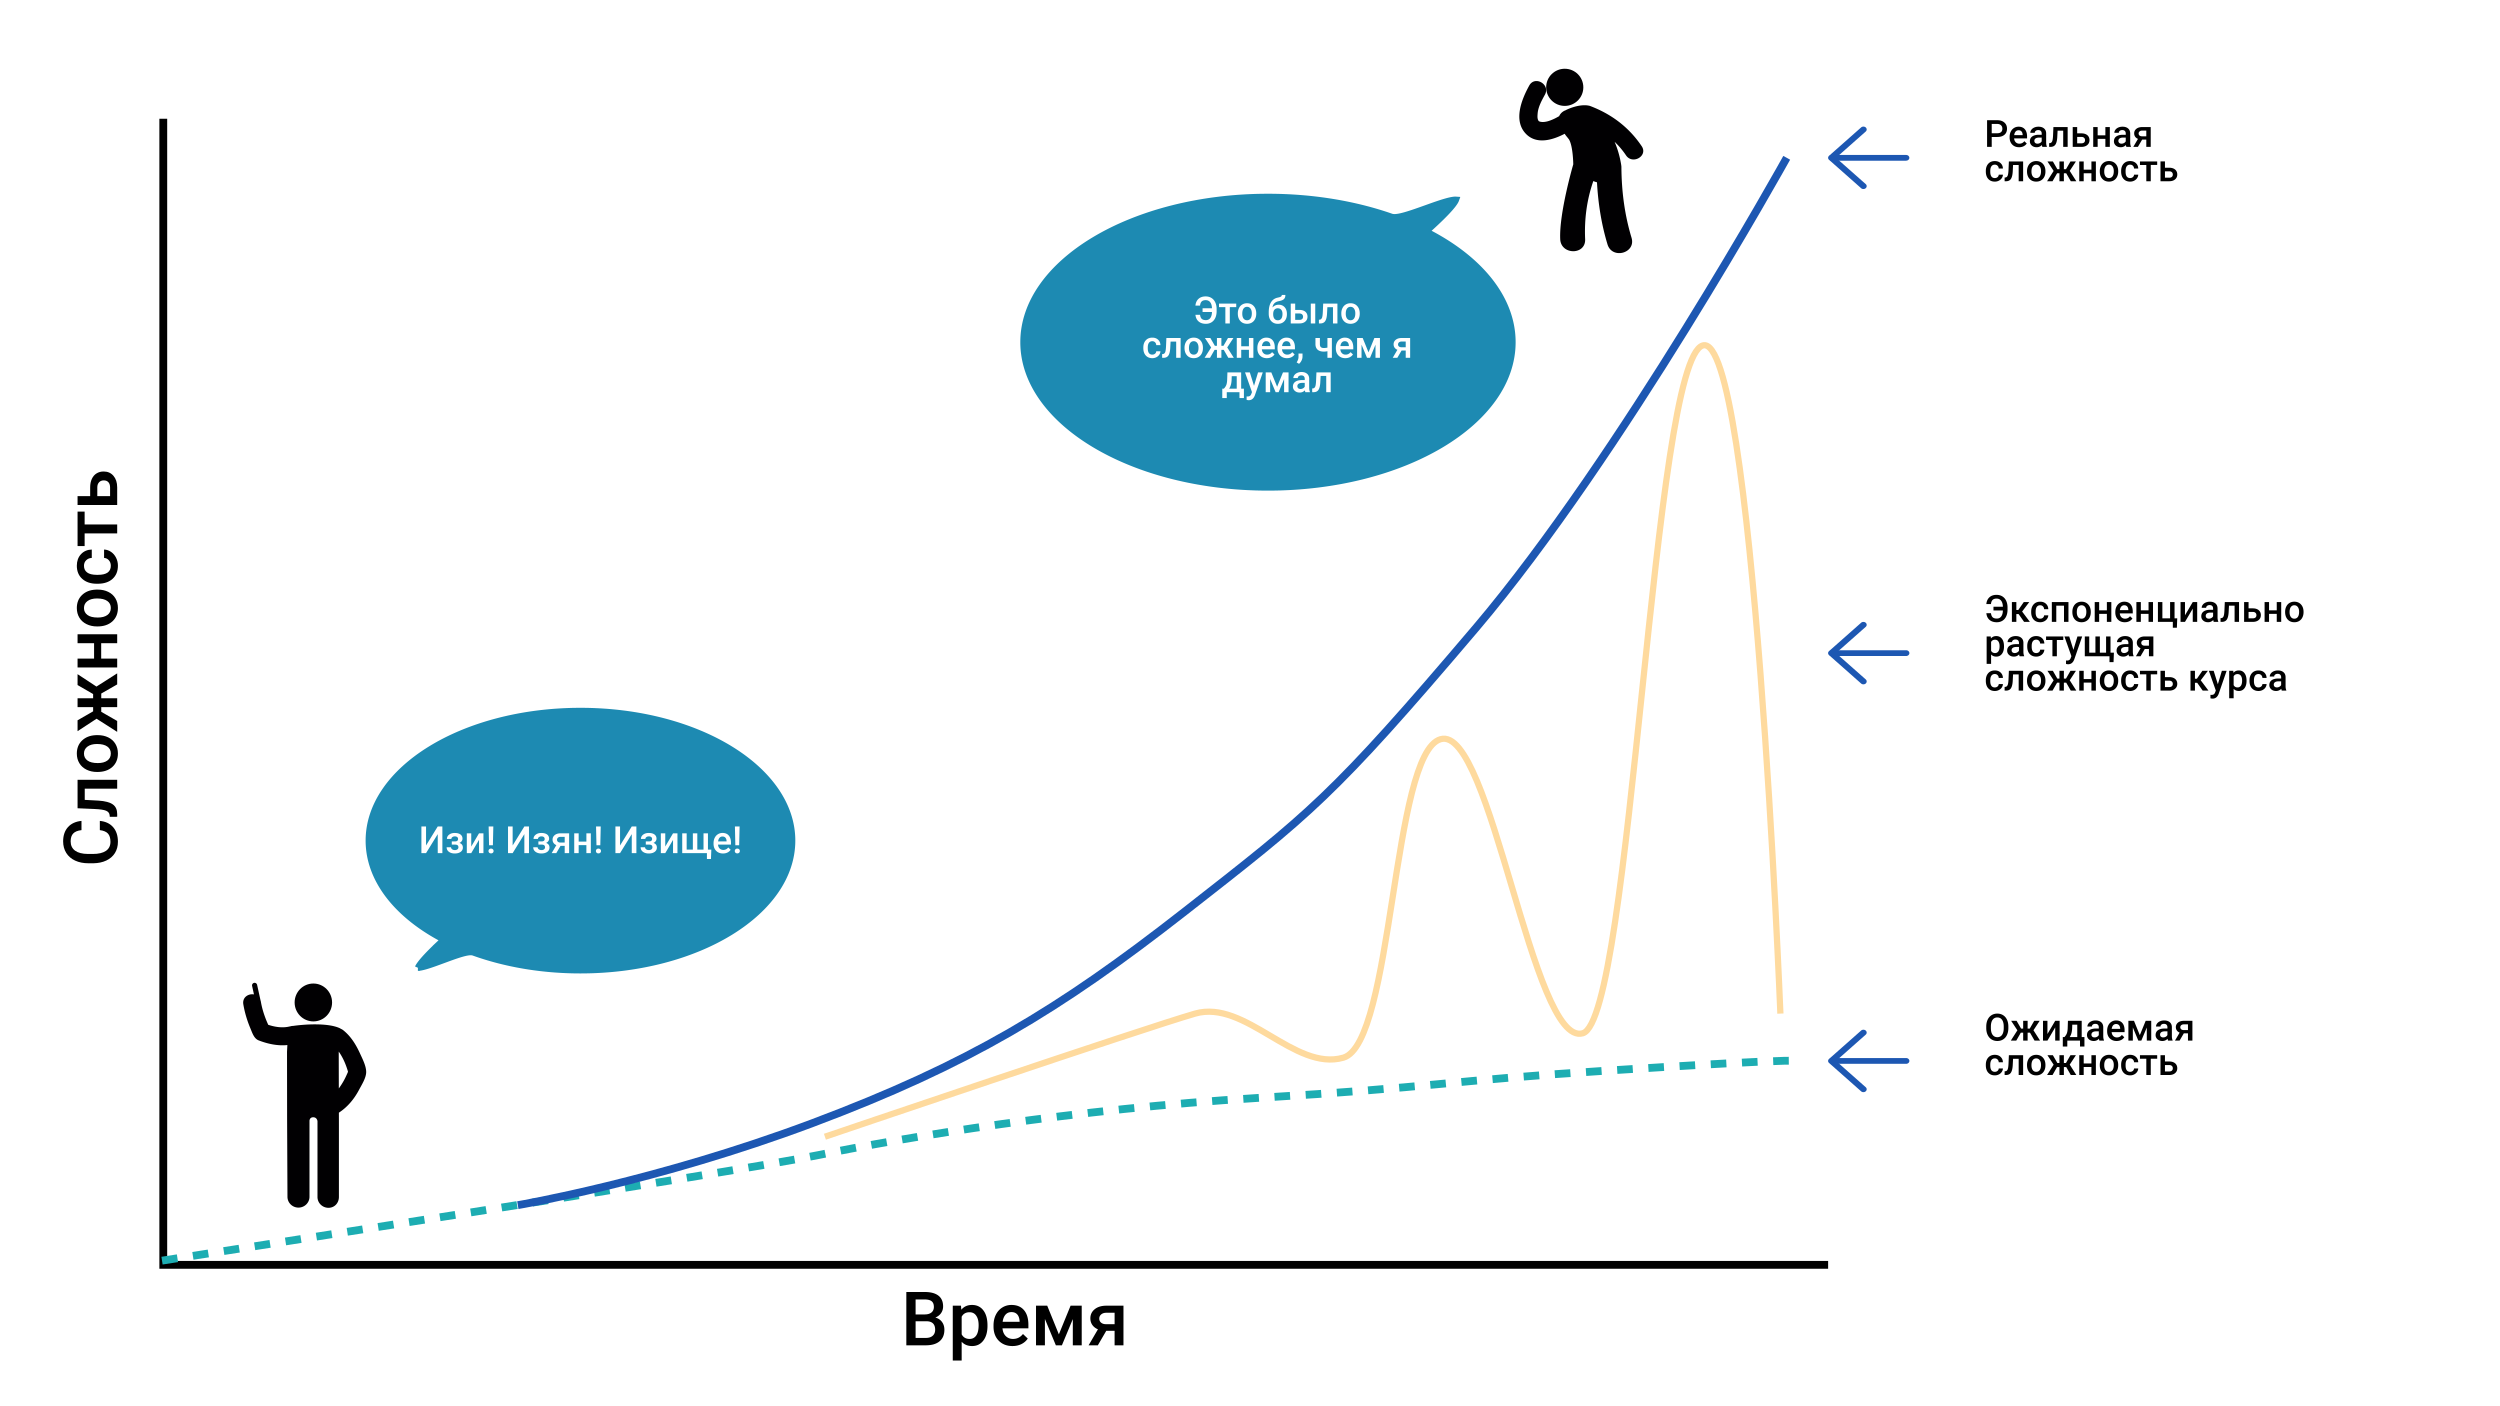 
<svg width="1600" height="900" fill="none" xmlns="http://www.w3.org/2000/svg">
  <path fill="#fff" d="M0 0h1600v900H0z"/>
  <path stroke="#000" stroke-width="5" d="M104.5 76v731M1170 809.5H102"/>
  <path d="M103.688 806.81s365.939-56.432 420.4-67.621c54.461-11.189 163.86-29.445 280.425-36.486 116.566-7.042 117.999-10.703 224.057-17.514 106.05-6.811 116.72-6.324 116.72-6.324" stroke="#1DADB2" stroke-width="5" stroke-miterlimit="1.024" stroke-dasharray="10 10"/>
  <path d="M331.399 771.297s88.918-15.081 188.702-52.54c99.785-37.46 157.677-72.487 237.947-135.244 80.27-62.756 94.378-72.972 186.811-181.945C1037.29 292.595 1143.5 101 1143.5 101" stroke="#1D57B2" stroke-width="5" stroke-miterlimit="1.024"/>
  <path d="M527.939 727.513s204.733-69.57 236.919-78.81c32.187-9.241 63.598 37.192 94.865 28.216 32.186-9.24 31.004-194.862 62.27-203.838 32.187-9.24 58.787 197.459 90.977 188.219 31.26-8.977 44.68-430.979 76.86-440.219 32.19-9.24 49.62 427.622 49.62 427.622" stroke="#FEDA9E" stroke-width="4" stroke-linejoin="round"/>
  <path d="M282.011 603.26l2.018-1.892-2.429-1.324C253.331 584.648 236 562.385 236 538c0-22.523 14.775-43.227 39.324-58.403C299.843 464.44 333.841 455 371.5 455s71.657 9.44 96.176 24.597C492.225 494.773 507 515.477 507 538c0 22.523-14.775 43.227-39.324 58.403C443.157 611.56 409.159 621 371.5 621c-24.929 0-48.267-4.137-68.317-11.341-.896-.322-1.916-.332-2.842-.251-.968.084-2.057.293-3.204.573-2.296.562-5.034 1.467-7.885 2.478-1.848.656-3.741 1.355-5.618 2.048-4.014 1.482-7.953 2.936-11.212 3.88-2.269.657-3.942.981-4.964.978a8.94 8.94 0 01.704-1.284c.575-.903 1.43-2.034 2.624-3.431 2.387-2.791 6.024-6.514 11.225-11.39zM914.888 146.213l-2.11 1.918 2.521 1.331C947.954 166.705 968 191.657 968 219c0 25.254-17.089 48.46-45.452 65.46C894.225 301.435 854.969 312 811.5 312c-43.469 0-82.725-10.565-111.048-27.54C672.089 267.46 655 244.254 655 219c0-25.254 17.089-48.46 45.452-65.46C728.775 136.565 768.031 126 811.5 126c28.776 0 55.721 4.63 78.872 12.695.961.335 2.074.351 3.123.262 1.09-.092 2.326-.32 3.639-.632 2.629-.624 5.771-1.63 9.055-2.76a561.56 561.56 0 006.456-2.281c4.634-1.659 9.195-3.292 12.965-4.35 2.802-.786 4.869-1.163 6.085-1.1l.144.01c-.135.379-.416.952-.945 1.757-.672 1.021-1.665 2.295-3.046 3.861-2.761 3.13-6.961 7.299-12.96 12.751z" fill="#1D8AB2" stroke="#1D8AB2" stroke-width="4"/>
  <path d="M63.89 525.375c3.641.344 6.485 1.687 8.532 4.031 2.031 2.344 3.047 5.461 3.047 9.352 0 2.719-.64 5.117-1.922 7.195-1.297 2.063-3.133 3.656-5.508 4.781-2.375 1.125-5.133 1.711-8.273 1.758h-3.188c-3.219 0-6.055-.57-8.508-1.711-2.453-1.14-4.343-2.773-5.672-4.898-1.328-2.141-1.992-4.61-1.992-7.406 0-3.766 1.024-6.797 3.07-9.094 2.047-2.297 4.938-3.633 8.672-4.008v5.906c-2.453.281-4.218 1-5.296 2.156-1.094 1.141-1.641 2.821-1.641 5.04 0 2.578.945 4.562 2.836 5.953 1.875 1.375 4.633 2.078 8.273 2.109h3.024c3.687 0 6.5-.656 8.437-1.969 1.938-1.328 2.906-3.265 2.906-5.812 0-2.328-.523-4.078-1.57-5.25-1.047-1.172-2.789-1.914-5.226-2.227v-5.906zm-14.25-26.32H75v5.695H54.234v7.172l8.836.469c4.25.296 7.305 1.117 9.164 2.461 1.844 1.328 2.766 3.367 2.766 6.117v1.758l-4.734.023-.118-1.172c-.171-1.25-.93-2.156-2.273-2.719-1.36-.578-3.828-.945-7.406-1.101l-10.828-.469v-18.234zm12.446-4.993c-2.484 0-4.719-.492-6.703-1.476-2-.984-3.531-2.367-4.594-4.149-1.078-1.781-1.617-3.828-1.617-6.14 0-3.422 1.101-6.195 3.305-8.32 2.203-2.141 5.125-3.297 8.765-3.469l1.336-.024c2.5 0 4.734.485 6.703 1.453 1.969.954 3.492 2.329 4.57 4.125 1.079 1.782 1.618 3.844 1.618 6.188 0 3.578-1.188 6.445-3.563 8.602-2.39 2.14-5.57 3.21-9.539 3.21h-.281zm.492-5.695c2.61 0 4.656-.539 6.14-1.617 1.47-1.078 2.204-2.578 2.204-4.5 0-1.922-.75-3.414-2.25-4.477-1.5-1.078-3.695-1.617-6.586-1.617-2.563 0-4.594.555-6.094 1.664-1.5 1.094-2.25 2.586-2.25 4.477 0 1.859.742 3.336 2.227 4.43 1.468 1.093 3.672 1.64 6.61 1.64zm2.227-44.508v3.024H75v5.695H64.805v3L75 461.414v6.984l-13.195-8.414-12.164 7.969v-6.961l9.96-5.742v-2.672h-9.96v-5.695h9.96v-2.696l-9.96-5.765v-6.961l12.093 7.945L75 430.945v7.078l-10.195 5.836zM75 405.937v5.696H64.758v9.867H75v5.695H49.64V421.5h10.57v-9.867H49.64v-5.696H75zm-12.914-5.015c-2.484 0-4.719-.492-6.703-1.477-2-.984-3.531-2.367-4.594-4.148-1.078-1.781-1.617-3.828-1.617-6.141 0-3.422 1.101-6.195 3.305-8.32 2.203-2.141 5.125-3.297 8.765-3.469l1.336-.023c2.5 0 4.734.484 6.703 1.453 1.969.953 3.492 2.328 4.57 4.125 1.079 1.781 1.618 3.844 1.618 6.187 0 3.578-1.188 6.446-3.563 8.602-2.39 2.141-5.57 3.211-9.539 3.211h-.281zm.492-5.695c2.61 0 4.656-.54 6.14-1.618 1.47-1.078 2.204-2.578 2.204-4.5 0-1.922-.75-3.414-2.25-4.476-1.5-1.078-3.695-1.617-6.586-1.617-2.563 0-4.594.554-6.094 1.664-1.5 1.093-2.25 2.586-2.25 4.476 0 1.86.742 3.336 2.227 4.43 1.468 1.094 3.672 1.641 6.61 1.641zm8.344-33.118c0-1.422-.414-2.601-1.242-3.539-.828-.937-1.852-1.437-3.07-1.5v-5.367c1.578.063 3.054.555 4.43 1.477 1.358.922 2.437 2.172 3.233 3.75.797 1.578 1.196 3.281 1.196 5.109 0 3.547-1.149 6.359-3.446 8.438-2.296 2.078-5.468 3.117-9.515 3.117h-.586c-3.86 0-6.945-1.032-9.258-3.094-2.328-2.063-3.492-4.875-3.492-8.438 0-3.015.883-5.468 2.648-7.359 1.75-1.906 4.055-2.906 6.914-3v5.367c-1.453.063-2.648.563-3.586 1.5-.937.922-1.406 2.102-1.406 3.539 0 1.844.672 3.266 2.016 4.266 1.328 1 3.351 1.508 6.07 1.523h.914c2.75 0 4.805-.492 6.164-1.476 1.344-1 2.016-2.438 2.016-4.313zm-16.758-34.664v8.227H75v5.695H54.164v8.133h-4.523v-22.055h4.523zm3.54-9.937v-5.578c0-2.078.358-3.891 1.077-5.438.719-1.547 1.727-2.719 3.024-3.515 1.297-.813 2.804-1.219 4.523-1.219 2.61 0 4.703.922 6.281 2.765 1.579 1.844 2.375 4.297 2.391 7.36v11.32H49.64v-5.695h8.063zm4.57 0h8.18v-5.555c0-1.391-.345-2.484-1.032-3.281-.703-.813-1.695-1.219-2.977-1.219-1.28 0-2.289.399-3.023 1.195-.75.782-1.133 1.844-1.149 3.188v5.672z" fill="#000"/>
  <path d="M768.035 201.457c.156 1.234.527 2.113 1.113 2.637.594.523 1.465.785 2.614.785 1.218 0 2.16-.445 2.824-1.336.672-.891 1.031-2.176 1.078-3.855h-6.023v-2.391h6.023c-.062-1.688-.441-2.977-1.137-3.867-.687-.891-1.656-1.336-2.906-1.336-1.094 0-1.933.273-2.519.82-.579.547-.938 1.438-1.079 2.672h-2.953c.188-1.859.852-3.305 1.992-4.336 1.149-1.031 2.668-1.547 4.559-1.547 1.399 0 2.629.328 3.691.985 1.063.656 1.879 1.593 2.45 2.812.578 1.219.871 2.629.879 4.23v1.442c0 1.617-.282 3.039-.844 4.266-.555 1.218-1.356 2.156-2.402 2.812-1.047.656-2.258.984-3.633.984-1.938 0-3.492-.507-4.664-1.523-1.172-1.023-1.844-2.441-2.016-4.254h2.953zm23.156-4.875h-4.113V207h-2.848v-10.418h-4.066v-2.262h11.027v2.262zm1.02 3.961c0-1.242.246-2.359.738-3.352.492-1 1.184-1.765 2.074-2.296.891-.54 1.915-.809 3.071-.809 1.711 0 3.097.551 4.16 1.652 1.07 1.102 1.648 2.563 1.734 4.383l.012.668c0 1.25-.242 2.367-.727 3.352-.476.984-1.164 1.746-2.062 2.285-.891.539-1.922.808-3.094.808-1.789 0-3.222-.593-4.301-1.781-1.07-1.195-1.605-2.785-1.605-4.769v-.141zm2.848.246c0 1.305.269 2.328.808 3.07.539.735 1.289 1.102 2.25 1.102.961 0 1.707-.375 2.238-1.125.54-.75.809-1.848.809-3.293 0-1.281-.277-2.297-.832-3.047-.547-.75-1.293-1.125-2.238-1.125-.93 0-1.668.371-2.215 1.113-.547.735-.82 1.836-.82 3.305zm23.296-5.766c1.594 0 2.872.536 3.833 1.606.96 1.062 1.441 2.508 1.441 4.336v.14c0 1.829-.524 3.309-1.57 4.442-1.039 1.133-2.454 1.699-4.243 1.699-1.742 0-3.148-.578-4.218-1.734-1.071-1.157-1.606-2.735-1.606-4.735v-.82c0-2.734.485-4.898 1.453-6.492.969-1.594 2.414-2.59 4.336-2.988 1.078-.219 1.774-.45 2.086-.692.321-.25.481-.586.481-1.008h2.297c0 .789-.129 1.43-.387 1.922s-.653.895-1.184 1.207c-.531.305-1.445.594-2.742.867-1.187.25-2.094.696-2.719 1.336-.617.641-1.031 1.528-1.242 2.661 1.133-1.165 2.461-1.747 3.984-1.747zm-.562 2.286c-.922 0-1.645.312-2.168.937-.523.617-.785 1.57-.785 2.859 0 1.219.258 2.168.773 2.848.516.68 1.25 1.02 2.203 1.02.946 0 1.676-.34 2.192-1.02.523-.687.785-1.719.785-3.094 0-1.093-.262-1.957-.785-2.589-.516-.641-1.254-.961-2.215-.961zm11.133 1.043h2.789c1.039 0 1.945.179 2.719.539.773.359 1.359.863 1.757 1.511.407.649.61 1.403.61 2.262 0 1.305-.461 2.352-1.383 3.141-.922.789-2.148 1.187-3.68 1.195h-5.66v-12.68h2.848v4.032zM841.758 207h-2.848v-12.68h2.848V207zm-12.832-6.363v4.09h2.777c.695 0 1.242-.172 1.641-.516.406-.352.609-.848.609-1.488 0-.641-.199-1.145-.598-1.512-.39-.375-.921-.566-1.593-.574h-2.836zm27.023-6.317V207h-2.847v-10.383h-3.586l-.235 4.418c-.148 2.125-.558 3.653-1.23 4.582-.664.922-1.684 1.383-3.059 1.383h-.879l-.011-2.367.586-.059c.624-.086 1.078-.465 1.359-1.136.289-.68.473-1.915.551-3.704l.234-5.414h9.117zm2.496 6.223c0-1.242.246-2.359.739-3.352.492-1 1.183-1.765 2.074-2.296.89-.54 1.914-.809 3.07-.809 1.711 0 3.098.551 4.16 1.652 1.071 1.102 1.649 2.563 1.735 4.383l.011.668c0 1.25-.242 2.367-.726 3.352-.477.984-1.164 1.746-2.063 2.285-.89.539-1.922.808-3.093.808-1.79 0-3.223-.593-4.301-1.781-1.071-1.195-1.606-2.785-1.606-4.769v-.141zm2.848.246c0 1.305.269 2.328.809 3.07.539.735 1.289 1.102 2.25 1.102.96 0 1.707-.375 2.238-1.125.539-.75.808-1.848.808-3.293 0-1.281-.277-2.297-.832-3.047-.546-.75-1.293-1.125-2.238-1.125-.93 0-1.668.371-2.215 1.113-.547.735-.82 1.836-.82 3.305zm-123.82 26.172c.711 0 1.3-.207 1.769-.621a2.12 2.12 0 00.75-1.535h2.684a4.221 4.221 0 01-.738 2.215c-.461.679-1.086 1.218-1.876 1.617a5.59 5.59 0 01-2.554.597c-1.774 0-3.18-.574-4.219-1.722-1.039-1.149-1.559-2.735-1.559-4.758v-.293c0-1.93.516-3.473 1.547-4.629 1.032-1.164 2.438-1.746 4.219-1.746 1.508 0 2.734.441 3.68 1.324.953.875 1.453 2.028 1.5 3.457h-2.684c-.031-.726-.281-1.324-.75-1.793-.461-.469-1.051-.703-1.769-.703-.922 0-1.633.336-2.133 1.008-.5.664-.754 1.676-.762 3.035v.457c0 1.375.246 2.402.738 3.082.5.672 1.219 1.008 2.157 1.008zm18.129-10.641V229h-2.848v-10.383h-3.586l-.234 4.418c-.149 2.125-.559 3.653-1.231 4.582-.664.922-1.683 1.383-3.058 1.383h-.879l-.012-2.367.586-.059c.625-.086 1.078-.465 1.359-1.136.289-.68.473-1.915.551-3.704l.234-5.414h9.118zm2.496 6.223c0-1.242.246-2.359.738-3.352.492-1 1.184-1.765 2.074-2.296.891-.54 1.914-.809 3.07-.809 1.711 0 3.098.551 4.161 1.652 1.07 1.102 1.648 2.563 1.734 4.383l.012.668c0 1.25-.242 2.367-.727 3.352-.476.984-1.164 1.746-2.062 2.285-.891.539-1.922.808-3.094.808-1.789 0-3.223-.593-4.301-1.781-1.07-1.195-1.605-2.785-1.605-4.769v-.141zm2.847.246c0 1.305.27 2.328.809 3.07.539.735 1.289 1.102 2.25 1.102.961 0 1.707-.375 2.238-1.125.539-.75.809-1.848.809-3.293 0-1.281-.278-2.297-.832-3.047-.547-.75-1.293-1.125-2.239-1.125-.929 0-1.668.371-2.214 1.113-.547.735-.821 1.836-.821 3.305zm22.254 1.113h-1.511V229h-2.848v-5.098h-1.5L774.422 229h-3.492l4.207-6.598-3.985-6.082h3.481l2.871 4.981h1.336v-4.981h2.848v4.981h1.347l2.883-4.981h3.48l-3.972 6.047 4.23 6.633h-3.539l-2.918-5.098zM802.16 229h-2.848v-5.121h-4.933V229h-2.848v-12.68h2.848v5.285h4.933v-5.285h2.848V229zm8.625.234c-1.805 0-3.269-.566-4.394-1.699-1.118-1.14-1.676-2.656-1.676-4.547v-.351c0-1.266.242-2.395.726-3.387.493-1 1.18-1.777 2.063-2.332.883-.555 1.867-.832 2.953-.832 1.727 0 3.059.551 3.996 1.652.945 1.102 1.418 2.66 1.418 4.676v1.148h-8.285c.086 1.047.434 1.876 1.043 2.485.617.609 1.391.914 2.32.914 1.305 0 2.367-.527 3.188-1.582l1.535 1.465a5.165 5.165 0 01-2.039 1.769c-.844.414-1.793.621-2.848.621zm-.34-10.863c-.781 0-1.414.274-1.898.82-.477.547-.781 1.309-.914 2.286h5.426v-.211c-.063-.954-.317-1.672-.762-2.157-.445-.492-1.063-.738-1.852-.738zm13.231 10.863c-1.805 0-3.27-.566-4.395-1.699-1.117-1.14-1.676-2.656-1.676-4.547v-.351c0-1.266.243-2.395.727-3.387.492-1 1.18-1.777 2.063-2.332.882-.555 1.867-.832 2.953-.832 1.726 0 3.058.551 3.996 1.652.945 1.102 1.418 2.66 1.418 4.676v1.149l-8.285-.001c.085 1.047.433 1.876 1.043 2.485.617.609 1.39.914 2.32.914 1.305 0 2.367-.527 3.187-1.582l1.535 1.465a5.15 5.15 0 01-2.039 1.769c-.843.414-1.793.621-2.847.621zm-.34-10.863c-.781 0-1.414.274-1.898.82-.477.547-.782 1.309-.915 2.286h5.426v-.211c-.062-.953-.316-1.672-.761-2.157-.446-.492-1.063-.738-1.852-.738zm8.051 14.473l-1.535-.914c.453-.711.761-1.332.925-1.864a5.36 5.36 0 00.27-1.605v-2.215h2.566l-.011 2.051c-.008.828-.219 1.656-.633 2.484-.407.836-.934 1.524-1.582 2.063zM852.398 229h-2.847v-4.23a10.21 10.21 0 01-2.321.257c-1.734 0-3.058-.414-3.972-1.242-.914-.836-1.371-2.031-1.371-3.586v-3.89h2.847v3.89c0 .922.204 1.574.61 1.957.414.383 1.043.574 1.886.574.766 0 1.54-.089 2.321-.269v-6.141h2.847V229zm8.614.234c-1.805 0-3.27-.566-4.395-1.699-1.117-1.14-1.676-2.656-1.676-4.547v-.351c0-1.266.243-2.395.727-3.387.492-1 1.18-1.777 2.062-2.332.883-.555 1.868-.832 2.954-.832 1.726 0 3.058.551 3.996 1.652.945 1.102 1.418 2.66 1.418 4.676v1.149h-8.286c.086 1.046.434 1.875 1.043 2.484.618.609 1.391.914 2.321.914 1.304 0 2.367-.527 3.187-1.582l1.535 1.465a5.15 5.15 0 01-2.039 1.769c-.843.414-1.793.621-2.847.621zm-.34-10.863c-.781 0-1.414.274-1.899.82-.476.547-.781 1.309-.914 2.286h5.426v-.211c-.062-.953-.316-1.672-.762-2.157-.445-.492-1.062-.738-1.851-.738zm15.176 7.125l3.75-9.176h3.562V229h-2.848v-8.391L876.82 229h-1.933l-3.504-8.437V229h-2.848v-12.68h3.586l3.727 9.176zm26.648-9.176V229h-2.836v-4.652H897L894.293 229h-2.953l2.988-5.121c-.781-.328-1.383-.797-1.805-1.406-.414-.61-.621-1.309-.621-2.098 0-1.18.453-2.145 1.36-2.895.914-.757 2.144-1.144 3.691-1.16h5.543zm-7.746 4.125c0 .532.195.965.586 1.301.398.328.906.492 1.523.492h2.801v-3.656h-2.625c-.695 0-1.25.176-1.664.527a1.678 1.678 0 00-.621 1.336zm-111.445 28.282c.789-.883 1.316-1.719 1.582-2.508.273-.797.437-1.813.492-3.047l.164-4.852h8.801v10.407h1.758v6.046h-2.836V251h-8.133v3.773h-2.883l.012-6.046h1.043zm3.34 0h4.863v-7.957h-3.199l-.082 2.425c-.11 2.328-.637 4.172-1.582 5.532zm15.925-1.805l2.578-8.602h3.036l-5.039 14.602c-.774 2.133-2.086 3.199-3.938 3.199-.414 0-.871-.07-1.371-.211v-2.203l.539.035c.719 0 1.258-.133 1.617-.398.367-.258.656-.696.867-1.313l.411-1.09-4.454-12.621h3.071l2.683 8.602zm14.789.574l3.75-9.176h3.563V251h-2.848v-8.391L818.332 251h-1.934l-3.503-8.438V251h-2.848v-12.68h3.586l3.726 9.176zM835.453 251c-.125-.242-.234-.637-.328-1.184-.906.946-2.016 1.418-3.328 1.418-1.274 0-2.313-.363-3.117-1.089-.805-.727-1.207-1.625-1.207-2.696 0-1.351.5-2.387 1.5-3.105 1.007-.727 2.445-1.09 4.312-1.09h1.746v-.832c0-.656-.183-1.18-.551-1.57-.367-.399-.925-.598-1.675-.598-.649 0-1.18.164-1.594.492-.414.32-.621.731-.621 1.231h-2.848c0-.696.231-1.344.692-1.946.461-.609 1.086-1.086 1.875-1.429.796-.344 1.683-.516 2.66-.516 1.484 0 2.668.375 3.551 1.125.882.742 1.335 1.789 1.359 3.141v5.718c0 1.141.16 2.051.48 2.731V251h-2.906zm-3.129-2.051c.563 0 1.09-.137 1.582-.41.5-.273.875-.641 1.125-1.101v-2.391h-1.535c-1.055 0-1.848.183-2.379.551-.531.367-.797.886-.797 1.558 0 .547.18.985.539 1.313.368.32.856.48 1.465.48zm19.313-10.629V251h-2.848v-10.383h-3.586l-.234 4.418c-.149 2.125-.559 3.653-1.231 4.582-.664.922-1.683 1.383-3.058 1.383h-.879l-.012-2.367.586-.059c.625-.086 1.078-.465 1.359-1.136.289-.68.473-1.915.551-3.704l.235-5.414h9.117zM280.152 528.938h2.965V546h-2.965v-12.152L272.664 546h-2.965v-17.062h2.965v12.164l7.488-12.164zm15.844 7.851c0 .563-.172 1.082-.516 1.559-.335.468-.812.843-1.429 1.125 1.453.507 2.179 1.488 2.179 2.941 0 1.164-.472 2.094-1.418 2.789-.945.688-2.21 1.031-3.796 1.031-.969 0-1.852-.16-2.649-.48-.797-.328-1.418-.789-1.863-1.383-.445-.601-.668-1.312-.668-2.133h2.836c0 .516.23.95.691 1.301.461.344 1.043.516 1.746.516.696 0 1.246-.16 1.653-.481.414-.328.621-.754.621-1.277 0-.617-.18-1.063-.539-1.336-.36-.273-.914-.41-1.664-.41h-2.039V538.5h2.109c1.273-.016 1.91-.539 1.91-1.57 0-.516-.183-.918-.551-1.207-.367-.289-.871-.434-1.511-.434-.625 0-1.153.156-1.582.469-.43.304-.645.691-.645 1.16h-2.836c0-1.117.469-2.031 1.406-2.742.938-.719 2.129-1.078 3.575-1.078 1.57 0 2.793.32 3.668.961.875.64 1.312 1.55 1.312 2.73zm10.57-3.469h2.836V546h-2.836v-8.461L301.598 546h-2.836v-12.68h2.836v8.461l4.968-8.461zm8.883 7.653H313l-.27-12.035h3l-.281 12.035zm-2.801 3.679c0-.445.145-.812.434-1.101.289-.297.684-.446 1.184-.446.5 0 .894.149 1.183.446.289.289.434.656.434 1.101 0 .43-.141.789-.422 1.078-.281.29-.68.434-1.195.434-.516 0-.914-.144-1.196-.434a1.485 1.485 0 01-.422-1.078zm22.934-15.714h2.965V546h-2.965v-12.152L328.094 546h-2.965v-17.062h2.965v12.164l7.488-12.164zm15.844 7.851c0 .563-.172 1.082-.516 1.559-.336.468-.812.843-1.43 1.125 1.454.507 2.18 1.488 2.18 2.941 0 1.164-.472 2.094-1.418 2.789-.945.688-2.211 1.031-3.797 1.031-.968 0-1.851-.16-2.648-.48-.797-.328-1.418-.789-1.863-1.383-.446-.601-.668-1.312-.668-2.133h2.836c0 .516.23.95.691 1.301.461.344 1.043.516 1.746.516.695 0 1.246-.16 1.652-.481.414-.328.621-.754.621-1.277 0-.617-.179-1.063-.539-1.336-.359-.273-.914-.41-1.664-.41h-2.039V538.5h2.11c1.273-.016 1.91-.539 1.91-1.57 0-.516-.184-.918-.551-1.207-.367-.289-.871-.434-1.512-.434-.625 0-1.152.156-1.582.469-.429.304-.644.691-.644 1.16h-2.836c0-1.117.469-2.031 1.406-2.742.938-.719 2.129-1.078 3.574-1.078 1.571 0 2.793.32 3.668.961.875.64 1.313 1.55 1.313 2.73zm12.808-3.469V546h-2.836v-4.652h-2.66L356.031 546h-2.953l2.988-5.121c-.781-.328-1.382-.797-1.804-1.406-.414-.61-.621-1.309-.621-2.098 0-1.18.453-2.145 1.359-2.895.914-.757 2.145-1.144 3.691-1.16h5.543zm-7.746 4.125c0 .532.196.965.586 1.301.399.328.906.492 1.524.492h2.8v-3.656h-2.625c-.695 0-1.25.176-1.664.527a1.678 1.678 0 00-.621 1.336zM378.133 546h-2.848v-5.121h-4.933V546h-2.848v-12.68h2.848v5.285h4.933v-5.285h2.848V546zm6.058-5.027h-2.449l-.269-12.035h3l-.282 12.035zm-2.8 3.679c0-.445.144-.812.433-1.101.289-.297.684-.446 1.184-.446.5 0 .894.149 1.183.446.289.289.434.656.434 1.101 0 .43-.141.789-.422 1.078-.281.29-.68.434-1.195.434-.516 0-.914-.144-1.196-.434-.281-.289-.421-.648-.421-1.078zm22.933-15.714h2.965V546h-2.965v-12.152L396.836 546h-2.965v-17.062h2.965v12.164l7.488-12.164zm15.844 7.851c0 .563-.172 1.082-.516 1.559-.336.468-.812.843-1.429 1.125 1.453.507 2.179 1.488 2.179 2.941 0 1.164-.472 2.094-1.418 2.789-.945.688-2.211 1.031-3.796 1.031-.969 0-1.852-.16-2.649-.48-.797-.328-1.418-.789-1.863-1.383-.446-.601-.668-1.312-.668-2.133h2.836c0 .516.23.95.691 1.301.461.344 1.043.516 1.746.516.696 0 1.246-.16 1.653-.481.414-.328.621-.754.621-1.277 0-.617-.18-1.063-.539-1.336-.36-.273-.914-.41-1.664-.41h-2.04V538.5h2.11c1.273-.016 1.91-.539 1.91-1.57 0-.516-.184-.918-.551-1.207-.367-.289-.871-.434-1.511-.434-.625 0-1.153.156-1.582.469-.43.304-.645.691-.645 1.16h-2.836c0-1.117.469-2.031 1.406-2.742.938-.719 2.129-1.078 3.575-1.078 1.57 0 2.792.32 3.667.961.875.64 1.313 1.55 1.313 2.73zm10.57-3.469h2.836V546h-2.836v-8.461L425.77 546h-2.836v-12.68h2.836v8.461l4.968-8.461zm8.731 0v10.407h3.961V533.32h2.847v10.407h3.973V533.32h2.836v10.407h2.168l-.234 6.035h-2.59V546h-15.809v-12.68h2.848zm23.273 12.914c-1.804 0-3.269-.566-4.394-1.699-1.118-1.14-1.676-2.656-1.676-4.547v-.351c0-1.266.242-2.395.726-3.387.493-1 1.18-1.777 2.063-2.332.883-.555 1.867-.832 2.953-.832 1.727 0 3.059.551 3.996 1.652.945 1.102 1.418 2.66 1.418 4.676v1.148h-8.285c.086 1.047.434 1.876 1.043 2.485.617.609 1.391.914 2.32.914 1.305 0 2.367-.527 3.188-1.582l1.535 1.465a5.165 5.165 0 01-2.039 1.769c-.844.414-1.793.621-2.848.621zm-.34-10.863c-.781 0-1.414.274-1.898.82-.477.547-.781 1.309-.914 2.286h5.426v-.211c-.063-.954-.317-1.672-.762-2.157-.445-.492-1.063-.738-1.852-.738zm10.664 5.602h-2.449l-.269-12.035h3l-.282 12.035zm-2.8 3.679c0-.445.144-.812.433-1.101.289-.297.684-.446 1.184-.446.5 0 .894.149 1.183.446.289.289.434.656.434 1.101 0 .43-.141.789-.422 1.078-.281.29-.68.434-1.195.434-.516 0-.914-.144-1.195-.434-.282-.289-.422-.648-.422-1.078z" fill="#fff"/>
  <path d="M1274.7 87.66V94h-2.97V76.937h6.53c1.91 0 3.42.497 4.54 1.489 1.12.992 1.68 2.305 1.68 3.937 0 1.672-.55 2.973-1.65 3.903-1.09.93-2.63 1.394-4.6 1.394h-3.53zm0-2.379h3.56c1.06 0 1.86-.246 2.42-.738.55-.5.83-1.219.83-2.156 0-.922-.28-1.656-.85-2.203-.56-.555-1.33-.84-2.32-.856h-3.64v5.953zm17.53 8.953c-1.8 0-3.27-.566-4.39-1.699-1.12-1.14-1.68-2.656-1.68-4.547v-.351c0-1.266.24-2.395.73-3.387.49-1 1.18-1.777 2.06-2.332.88-.555 1.87-.832 2.95-.832 1.73 0 3.06.55 4 1.652.94 1.102 1.42 2.66 1.42 4.676v1.148h-8.29c.09 1.047.43 1.876 1.04 2.485.62.61 1.39.914 2.32.914 1.31 0 2.37-.527 3.19-1.582l1.54 1.465a5.19 5.19 0 01-2.04 1.77c-.85.413-1.79.62-2.85.62zm-.34-10.863c-.78 0-1.41.273-1.9.82-.47.547-.78 1.309-.91 2.286h5.42v-.211c-.06-.954-.31-1.672-.76-2.157-.44-.492-1.06-.738-1.85-.738zM1307.11 94c-.12-.242-.23-.637-.32-1.184-.91.946-2.02 1.418-3.33 1.418-1.28 0-2.32-.363-3.12-1.09-.8-.726-1.21-1.625-1.21-2.695 0-1.351.5-2.386 1.5-3.105 1.01-.727 2.45-1.09 4.32-1.09h1.74v-.832c0-.656-.18-1.18-.55-1.57-.37-.399-.93-.598-1.68-.598-.64 0-1.17.164-1.59.492-.41.32-.62.73-.62 1.23h-2.85c0-.695.23-1.343.69-1.945.46-.61 1.09-1.086 1.88-1.43.8-.343 1.68-.515 2.66-.515 1.48 0 2.67.375 3.55 1.125.88.742 1.34 1.789 1.36 3.14v5.72c0 1.14.16 2.05.48 2.73V94h-2.91zm-3.13-2.05c.57 0 1.09-.138 1.59-.41.5-.274.87-.642 1.12-1.103v-2.39h-1.53c-1.06 0-1.85.184-2.38.55-.53.368-.8.887-.8 1.56 0 .546.18.984.54 1.312.37.32.86.48 1.46.48zm19.32-10.63V94h-2.85V83.617h-3.59l-.23 4.418c-.15 2.125-.56 3.653-1.23 4.582-.67.922-1.69 1.383-3.06 1.383h-.88l-.01-2.367.59-.059c.62-.086 1.07-.465 1.35-1.136.29-.68.48-1.915.56-3.704l.23-5.414h9.12zm6.09 4.032h2.79c1.04 0 1.94.18 2.72.539.77.359 1.36.863 1.76 1.511.4.649.61 1.403.61 2.262 0 1.305-.47 2.352-1.39 3.14-.92.79-2.15 1.188-3.68 1.196h-5.66V81.32h2.85v4.032zm0 2.285v4.09h2.78c.69 0 1.24-.172 1.64-.516.4-.352.61-.848.61-1.488 0-.641-.2-1.145-.6-1.512-.39-.375-.92-.567-1.59-.574h-2.84zm20.9 6.363h-2.85v-5.121h-4.94V94h-2.84V81.32h2.84v5.286h4.94V81.32h2.85V94zm10.61 0c-.12-.242-.23-.637-.33-1.184-.9.946-2.01 1.418-3.32 1.418-1.28 0-2.32-.363-3.12-1.09-.81-.726-1.21-1.625-1.21-2.695 0-1.351.5-2.386 1.5-3.105 1.01-.727 2.45-1.09 4.31-1.09h1.75v-.832c0-.656-.18-1.18-.55-1.57-.37-.399-.93-.598-1.68-.598-.64 0-1.18.164-1.59.492-.41.32-.62.73-.62 1.23h-2.85c0-.695.23-1.343.69-1.945.46-.61 1.09-1.086 1.88-1.43.79-.343 1.68-.515 2.66-.515 1.48 0 2.67.375 3.55 1.125.88.742 1.33 1.789 1.36 3.14v5.72c0 1.14.16 2.05.48 2.73V94h-2.91zm-3.13-2.05c.57 0 1.09-.138 1.59-.41.5-.274.87-.642 1.12-1.103v-2.39h-1.53c-1.06 0-1.85.184-2.38.55-.53.368-.8.887-.8 1.56 0 .546.18.984.54 1.312.37.32.85.48 1.46.48zm18.69-10.63V94h-2.83v-4.652h-2.66L1368.26 94h-2.95l2.99-5.121c-.78-.328-1.39-.797-1.81-1.406-.41-.61-.62-1.309-.62-2.098 0-1.18.45-2.144 1.36-2.894.91-.758 2.15-1.145 3.69-1.16h5.54zm-7.74 4.125c0 .532.19.965.58 1.301.4.328.91.492 1.53.492h2.8v-3.656H1371c-.69 0-1.25.176-1.66.527-.41.352-.62.797-.62 1.336zm-92.05 28.516c.71 0 1.3-.207 1.77-.621.47-.414.72-.926.75-1.535h2.68c-.03.789-.28 1.527-.74 2.215-.46.679-1.08 1.218-1.87 1.617a5.6 5.6 0 01-2.56.597c-1.77 0-3.18-.574-4.22-1.722-1.03-1.149-1.55-2.735-1.55-4.758v-.293c0-1.93.51-3.473 1.54-4.629 1.03-1.164 2.44-1.746 4.22-1.746 1.51 0 2.74.441 3.68 1.324.95.875 1.45 2.028 1.5 3.457h-2.68c-.03-.726-.28-1.324-.75-1.793-.46-.469-1.05-.703-1.77-.703-.92 0-1.63.336-2.13 1.008-.5.664-.76 1.676-.77 3.035v.457c0 1.375.25 2.402.74 3.082.5.672 1.22 1.008 2.16 1.008zm18.13-10.641V116h-2.85v-10.383h-3.59l-.23 4.418c-.15 2.125-.56 3.653-1.23 4.582-.67.922-1.69 1.383-3.06 1.383h-.88l-.01-2.367.59-.059c.62-.086 1.07-.465 1.35-1.136.29-.68.48-1.915.56-3.704l.23-5.414h9.12zm2.49 6.223c0-1.242.25-2.359.74-3.352.49-1 1.18-1.765 2.08-2.296.89-.54 1.91-.809 3.07-.809 1.71 0 3.09.551 4.16 1.652 1.07 1.102 1.64 2.563 1.73 4.383l.01.668c0 1.25-.24 2.367-.72 3.352-.48.984-1.17 1.746-2.07 2.285-.89.539-1.92.808-3.09.808-1.79 0-3.22-.593-4.3-1.781-1.07-1.195-1.61-2.785-1.61-4.769v-.141zm2.85.246c0 1.305.27 2.328.81 3.07.54.735 1.29 1.102 2.25 1.102s1.71-.375 2.24-1.125c.54-.75.81-1.848.81-3.293 0-1.281-.28-2.297-.84-3.047-.54-.75-1.29-1.125-2.23-1.125-.93 0-1.67.371-2.22 1.113-.55.735-.82 1.836-.82 3.305zm22.25 1.113h-1.51V116h-2.84v-5.098h-1.5l-2.92 5.098h-3.5l4.21-6.598-3.98-6.082h3.48l2.87 4.981h1.34v-4.981h2.84v4.981h1.35l2.88-4.981h3.48l-3.97 6.047 4.23 6.633h-3.54l-2.92-5.098zm18.97 5.098h-2.85v-5.121h-4.94V116h-2.84v-12.68h2.84v5.285h4.94v-5.285h2.85V116zm2.5-6.457c0-1.242.25-2.359.74-3.352.49-1 1.19-1.765 2.08-2.296.89-.54 1.91-.809 3.07-.809 1.71 0 3.09.551 4.16 1.652 1.07 1.102 1.64 2.563 1.73 4.383l.01.668c0 1.25-.24 2.367-.72 3.352-.48.984-1.17 1.746-2.07 2.285-.89.539-1.92.808-3.09.808-1.79 0-3.22-.593-4.3-1.781-1.07-1.195-1.61-2.785-1.61-4.769v-.141zm2.85.246c0 1.305.27 2.328.81 3.07.54.735 1.29 1.102 2.25 1.102s1.71-.375 2.24-1.125c.54-.75.81-1.848.81-3.293 0-1.281-.28-2.297-.84-3.047-.54-.75-1.29-1.125-2.23-1.125-.93 0-1.67.371-2.22 1.113-.55.735-.82 1.836-.82 3.305zm16.56 4.172c.71 0 1.3-.207 1.77-.621.47-.414.72-.926.75-1.535h2.68a4.13 4.13 0 01-.74 2.215c-.46.679-1.08 1.218-1.87 1.617a5.6 5.6 0 01-2.56.597c-1.77 0-3.18-.574-4.21-1.722-1.04-1.149-1.56-2.735-1.56-4.758v-.293c0-1.93.51-3.473 1.54-4.629 1.04-1.164 2.44-1.746 4.22-1.746 1.51 0 2.74.441 3.68 1.324.96.875 1.46 2.028 1.5 3.457h-2.68c-.03-.726-.28-1.324-.75-1.793-.46-.469-1.05-.703-1.77-.703-.92 0-1.63.336-2.13 1.008-.5.664-.76 1.676-.76 3.035v.457c0 1.375.24 2.402.73 3.082.5.672 1.22 1.008 2.16 1.008zm17.33-8.379h-4.11V116h-2.85v-10.418h-4.07v-2.262h11.03v2.262zm4.97 1.77h2.79c1.04 0 1.94.179 2.72.539.77.359 1.36.863 1.76 1.511.4.649.61 1.403.61 2.262 0 1.305-.47 2.352-1.39 3.141-.92.789-2.15 1.187-3.68 1.195h-5.66v-12.68h2.85v4.032zm0 2.285v4.09h2.78c.69 0 1.24-.172 1.64-.516.4-.352.61-.848.61-1.488 0-.641-.2-1.145-.6-1.512-.39-.375-.92-.566-1.59-.574h-2.84zM1274.22 392.457c.16 1.234.53 2.113 1.11 2.637.6.523 1.47.785 2.62.785 1.21 0 2.16-.445 2.82-1.336.67-.891 1.03-2.176 1.08-3.855h-6.03v-2.391h6.03c-.06-1.688-.44-2.977-1.14-3.867-.69-.891-1.66-1.336-2.91-1.336-1.09 0-1.93.273-2.51.82-.58.547-.94 1.438-1.08 2.672h-2.96c.19-1.859.86-3.305 2-4.336 1.14-1.031 2.66-1.547 4.55-1.547 1.4 0 2.63.328 3.7.985 1.06.656 1.88 1.593 2.45 2.812.57 1.219.87 2.629.87 4.23v1.442c0 1.617-.28 3.039-.84 4.266-.55 1.218-1.36 2.156-2.4 2.812-1.05.656-2.26.984-3.63.984-1.94 0-3.5-.507-4.67-1.523-1.17-1.023-1.84-2.441-2.01-4.254h2.95zm17.68.527h-1.44V398h-2.85v-12.68h2.85v5.063h1.25l3.51-5.063h3.51l-4.58 6.071 4.97 6.609h-3.7l-3.52-5.016zm13.81 2.977c.71 0 1.3-.207 1.77-.621.47-.414.72-.926.75-1.535h2.68c-.03.789-.28 1.527-.74 2.215-.46.679-1.08 1.218-1.87 1.617a5.6 5.6 0 01-2.56.597c-1.77 0-3.18-.574-4.22-1.722-1.04-1.149-1.56-2.735-1.56-4.758v-.293c0-1.93.52-3.473 1.55-4.629 1.03-1.164 2.44-1.746 4.22-1.746 1.51 0 2.73.441 3.68 1.324.95.875 1.45 2.028 1.5 3.457h-2.68c-.03-.726-.28-1.324-.75-1.793-.46-.469-1.05-.703-1.77-.703-.92 0-1.64.336-2.14 1.008-.5.664-.75 1.676-.76 3.035v.457c0 1.375.25 2.402.74 3.082.5.672 1.22 1.008 2.16 1.008zm18.1 2.039h-2.85v-10.383h-4.94V398h-2.85v-12.68h10.64V398zm2.5-6.457c0-1.242.24-2.359.74-3.352.49-1 1.18-1.765 2.07-2.296.89-.54 1.92-.809 3.07-.809 1.71 0 3.1.551 4.16 1.652 1.07 1.102 1.65 2.563 1.74 4.383l.01.668c0 1.25-.24 2.367-.73 3.352-.48.984-1.16 1.746-2.06 2.285-.89.539-1.92.808-3.1.808-1.78 0-3.22-.593-4.3-1.781-1.07-1.195-1.6-2.785-1.6-4.769v-.141zm2.85.246c0 1.305.27 2.328.8 3.07.54.735 1.29 1.102 2.25 1.102.97 0 1.71-.375 2.24-1.125.54-.75.81-1.848.81-3.293 0-1.281-.28-2.297-.83-3.047-.55-.75-1.29-1.125-2.24-1.125-.93 0-1.67.371-2.21 1.113-.55.735-.82 1.836-.82 3.305zm22.09 6.211h-2.85v-5.121h-4.94V398h-2.84v-12.68h2.84v5.285h4.94v-5.285h2.85V398zm8.62.234c-1.8 0-3.27-.566-4.39-1.699-1.12-1.14-1.68-2.656-1.68-4.547v-.351c0-1.266.24-2.395.73-3.387.49-1 1.18-1.777 2.06-2.332.88-.555 1.87-.832 2.95-.832 1.73 0 3.06.551 4 1.652.94 1.102 1.42 2.66 1.42 4.676v1.148h-8.29c.09 1.047.44 1.876 1.04 2.485.62.609 1.4.914 2.33.914 1.3 0 2.36-.527 3.18-1.582l1.54 1.465a5.188 5.188 0 01-2.04 1.769c-.84.414-1.79.621-2.85.621zm-.34-10.863c-.78 0-1.41.274-1.9.82-.47.547-.78 1.309-.91 2.286h5.42v-.211c-.06-.954-.31-1.672-.76-2.157-.44-.492-1.06-.738-1.85-.738zM1377.92 398h-2.85v-5.121h-4.93V398h-2.85v-12.68h2.85v5.285h4.93v-5.285h2.85V398zm3.15-12.68h2.85v10.407h4.94V385.32h2.85v10.407h1.72l-.23 6.035h-2.59V398h-9.54v-12.68zm22.29 0h2.84V398h-2.84v-8.461l-4.97 8.461h-2.84v-12.68h2.84v8.461l4.97-8.461zM1416.8 398c-.12-.242-.23-.637-.33-1.184-.9.946-2.01 1.418-3.33 1.418-1.27 0-2.31-.363-3.11-1.089-.81-.727-1.21-1.625-1.21-2.696 0-1.351.5-2.387 1.5-3.105 1.01-.727 2.45-1.09 4.31-1.09h1.75v-.832c0-.656-.18-1.18-.55-1.57-.37-.399-.93-.598-1.68-.598-.65 0-1.18.164-1.59.492-.42.32-.62.731-.62 1.231h-2.85c0-.696.23-1.344.69-1.946.46-.609 1.09-1.086 1.88-1.429.79-.344 1.68-.516 2.66-.516 1.48 0 2.66.375 3.55 1.125.88.742 1.33 1.789 1.36 3.141v5.718c0 1.141.16 2.051.48 2.731V398h-2.91zm-3.13-2.051c.56 0 1.09-.137 1.58-.41.5-.273.88-.641 1.13-1.101v-2.391h-1.54c-1.05 0-1.84.183-2.38.551-.53.367-.79.886-.79 1.558 0 .547.18.985.54 1.313.36.32.85.48 1.46.48zm19.31-10.629V398h-2.84v-10.383h-3.59l-.23 4.418c-.15 2.125-.56 3.653-1.23 4.582-.67.922-1.69 1.383-3.06 1.383h-.88l-.01-2.367.58-.059c.63-.086 1.08-.465 1.36-1.136.29-.68.47-1.915.55-3.704l.24-5.414h9.11zm6.1 4.032h2.79c1.04 0 1.94.179 2.72.539.77.359 1.36.863 1.75 1.511.41.649.61 1.403.61 2.262 0 1.305-.46 2.352-1.38 3.141-.92.789-2.15 1.187-3.68 1.195h-5.66v-12.68h2.85v4.032zm0 2.285v4.09h2.78c.69 0 1.24-.172 1.64-.516.4-.352.61-.848.61-1.488 0-.641-.2-1.145-.6-1.512-.39-.375-.92-.566-1.6-.574h-2.83zm20.89 6.363h-2.85v-5.121h-4.93V398h-2.85v-12.68h2.85v5.285h4.93v-5.285h2.85V398zm2.51-6.457c0-1.242.25-2.359.74-3.352.49-1 1.18-1.765 2.07-2.296.89-.54 1.92-.809 3.07-.809 1.71 0 3.1.551 4.16 1.652 1.07 1.102 1.65 2.563 1.74 4.383l.01.668c0 1.25-.24 2.367-.73 3.352a5.226 5.226 0 01-2.06 2.285c-.89.539-1.92.808-3.09.808-1.79 0-3.23-.593-4.3-1.781-1.07-1.195-1.61-2.785-1.61-4.769v-.141zm2.85.246c0 1.305.27 2.328.81 3.07.54.735 1.29 1.102 2.25 1.102s1.7-.375 2.23-1.125c.54-.75.81-1.848.81-3.293 0-1.281-.27-2.297-.83-3.047-.55-.75-1.29-1.125-2.24-1.125-.93 0-1.66.371-2.21 1.113-.55.735-.82 1.836-.82 3.305zm-182.77 22c0 1.961-.44 3.527-1.33 4.699-.89 1.164-2.09 1.746-3.59 1.746-1.39 0-2.5-.457-3.34-1.371v6.012h-2.85V407.32h2.63l.12 1.289c.83-1.015 1.97-1.523 3.41-1.523 1.54 0 2.75.578 3.63 1.734.88 1.149 1.32 2.746 1.32 4.793v.176zm-2.83-.246c0-1.266-.26-2.27-.77-3.012-.5-.742-1.21-1.113-2.15-1.113-1.17 0-2 .48-2.51 1.441v5.625c.52.985 1.36 1.477 2.53 1.477.91 0 1.62-.363 2.12-1.09.52-.734.78-1.844.78-3.328zm12.83 6.457c-.13-.242-.24-.637-.33-1.184-.91.946-2.02 1.418-3.33 1.418-1.27 0-2.31-.363-3.11-1.089-.81-.727-1.21-1.625-1.21-2.696 0-1.351.5-2.387 1.5-3.105 1.01-.727 2.44-1.09 4.31-1.09h1.75v-.832c0-.656-.19-1.18-.55-1.57-.37-.399-.93-.598-1.68-.598-.65 0-1.18.164-1.59.492-.42.32-.62.731-.62 1.231h-2.85c0-.696.23-1.344.69-1.946.46-.609 1.08-1.086 1.87-1.429.8-.344 1.69-.516 2.66-.516 1.49 0 2.67.375 3.55 1.125.89.742 1.34 1.789 1.36 3.141v5.718c0 1.141.16 2.051.48 2.731V420h-2.9zm-3.13-2.051c.56 0 1.09-.137 1.58-.41.5-.273.88-.641 1.13-1.101v-2.391h-1.54c-1.05 0-1.85.183-2.38.551-.53.367-.79.886-.79 1.558 0 .547.18.985.53 1.313.37.32.86.48 1.47.48zm13.75.012c.71 0 1.3-.207 1.77-.621.46-.414.71-.926.75-1.535h2.68c-.03.789-.28 1.527-.74 2.215-.46.679-1.09 1.218-1.87 1.617a5.63 5.63 0 01-2.56.597c-1.77 0-3.18-.574-4.22-1.722-1.04-1.149-1.56-2.735-1.56-4.758v-.293c0-1.93.52-3.473 1.55-4.629 1.03-1.164 2.44-1.746 4.22-1.746 1.51 0 2.73.441 3.68 1.324.95.875 1.45 2.028 1.5 3.457h-2.68c-.04-.726-.29-1.324-.75-1.793-.47-.469-1.06-.703-1.77-.703-.93 0-1.64.336-2.14 1.008-.5.664-.75 1.676-.76 3.035v.457c0 1.375.25 2.402.74 3.082.5.672 1.22 1.008 2.16 1.008zm17.33-8.379h-4.12V420h-2.84v-10.418h-4.07v-2.262h11.03v2.262zm6.48 6.34l2.58-8.602h3.03l-5.04 14.602c-.77 2.133-2.08 3.199-3.94 3.199-.41 0-.87-.07-1.37-.211v-2.203l.54.035c.72 0 1.26-.133 1.62-.398.37-.258.66-.696.87-1.313l.41-1.09-4.46-12.621h3.07l2.69 8.602zm10.12-8.602v10.407h3.96V407.32h2.85v10.407h3.97V407.32h2.84v10.407h2.17l-.24 6.035h-2.59V420h-15.8v-12.68h2.84zm25.48 12.68c-.13-.242-.23-.637-.33-1.184-.9.946-2.01 1.418-3.33 1.418-1.27 0-2.31-.363-3.11-1.089-.81-.727-1.21-1.625-1.21-2.696 0-1.351.5-2.387 1.5-3.105 1.01-.727 2.44-1.09 4.31-1.09h1.75v-.832c0-.656-.19-1.18-.55-1.57-.37-.399-.93-.598-1.68-.598-.65 0-1.18.164-1.59.492-.42.32-.62.731-.62 1.231h-2.85c0-.696.23-1.344.69-1.946.46-.609 1.09-1.086 1.88-1.429.79-.344 1.68-.516 2.66-.516 1.48 0 2.66.375 3.55 1.125.88.742 1.33 1.789 1.36 3.141v5.718c0 1.141.16 2.051.48 2.731V420h-2.91zm-3.13-2.051c.56 0 1.09-.137 1.58-.41.5-.273.88-.641 1.13-1.101v-2.391h-1.54c-1.05 0-1.84.183-2.38.551-.53.367-.79.886-.79 1.558 0 .547.18.985.54 1.313.36.32.85.48 1.46.48zm18.69-10.629V420h-2.83v-4.652h-2.66l-2.71 4.652H1367l2.98-5.121c-.78-.328-1.38-.797-1.8-1.406-.41-.61-.62-1.309-.62-2.098 0-1.18.45-2.145 1.36-2.895.91-.757 2.14-1.144 3.69-1.16h5.54zm-7.74 4.125c0 .532.19.965.58 1.301.4.328.91.492 1.53.492h2.8v-3.656h-2.63c-.69 0-1.25.176-1.66.527a1.66 1.66 0 00-.62 1.336zm-93.74 28.516c.71 0 1.3-.207 1.77-.621.47-.414.72-.926.75-1.535h2.68c-.03.789-.28 1.527-.74 2.215-.46.679-1.08 1.218-1.87 1.617a5.6 5.6 0 01-2.56.597c-1.77 0-3.18-.574-4.22-1.722-1.03-1.149-1.55-2.735-1.55-4.758v-.293c0-1.93.51-3.473 1.54-4.629 1.03-1.164 2.44-1.746 4.22-1.746 1.51 0 2.74.441 3.68 1.324.95.875 1.45 2.028 1.5 3.457h-2.68c-.03-.726-.28-1.324-.75-1.793-.46-.469-1.05-.703-1.77-.703-.92 0-1.63.336-2.13 1.008-.5.664-.76 1.676-.77 3.035v.457c0 1.375.25 2.402.74 3.082.5.672 1.22 1.008 2.16 1.008zm18.13-10.641V442h-2.85v-10.383h-3.59l-.23 4.418c-.15 2.125-.56 3.653-1.23 4.582-.67.922-1.69 1.383-3.06 1.383h-.88l-.01-2.367.59-.059c.62-.086 1.07-.465 1.35-1.136.29-.68.48-1.915.56-3.704l.23-5.414h9.12zm2.49 6.223c0-1.242.25-2.359.74-3.352.49-1 1.18-1.765 2.08-2.296.89-.54 1.91-.809 3.07-.809 1.71 0 3.09.551 4.16 1.652 1.07 1.102 1.64 2.563 1.73 4.383l.01.668c0 1.25-.24 2.367-.72 3.352-.48.984-1.17 1.746-2.07 2.285-.89.539-1.92.808-3.09.808-1.79 0-3.22-.593-4.3-1.781-1.07-1.195-1.61-2.785-1.61-4.769v-.141zm2.85.246c0 1.305.27 2.328.81 3.07.54.735 1.29 1.102 2.25 1.102s1.71-.375 2.24-1.125c.54-.75.81-1.848.81-3.293 0-1.281-.28-2.297-.84-3.047-.54-.75-1.29-1.125-2.23-1.125-.93 0-1.67.371-2.22 1.113-.55.735-.82 1.836-.82 3.305zm22.25 1.113h-1.51V442h-2.84v-5.098h-1.5l-2.92 5.098h-3.5l4.21-6.598-3.98-6.082h3.48l2.87 4.981h1.34v-4.981h2.84v4.981h1.35l2.88-4.981h3.48l-3.97 6.047 4.23 6.633h-3.54l-2.92-5.098zm18.97 5.098h-2.85v-5.121h-4.94V442h-2.84v-12.68h2.84v5.285h4.94v-5.285h2.85V442zm2.5-6.457c0-1.242.25-2.359.74-3.352.49-1 1.19-1.765 2.08-2.296.89-.54 1.91-.809 3.07-.809 1.71 0 3.09.551 4.16 1.652 1.07 1.102 1.64 2.563 1.73 4.383l.01.668c0 1.25-.24 2.367-.72 3.352-.48.984-1.17 1.746-2.07 2.285-.89.539-1.92.808-3.09.808-1.79 0-3.22-.593-4.3-1.781-1.07-1.195-1.61-2.785-1.61-4.769v-.141zm2.85.246c0 1.305.27 2.328.81 3.07.54.735 1.29 1.102 2.25 1.102s1.71-.375 2.24-1.125c.54-.75.81-1.848.81-3.293 0-1.281-.28-2.297-.84-3.047-.54-.75-1.29-1.125-2.23-1.125-.93 0-1.67.371-2.22 1.113-.55.735-.82 1.836-.82 3.305zm16.56 4.172c.71 0 1.3-.207 1.77-.621.47-.414.72-.926.75-1.535h2.68a4.13 4.13 0 01-.74 2.215c-.46.679-1.08 1.218-1.87 1.617a5.6 5.6 0 01-2.56.597c-1.77 0-3.18-.574-4.21-1.722-1.04-1.149-1.56-2.735-1.56-4.758v-.293c0-1.93.51-3.473 1.54-4.629 1.04-1.164 2.44-1.746 4.22-1.746 1.51 0 2.74.441 3.68 1.324.96.875 1.46 2.028 1.5 3.457h-2.68c-.03-.726-.28-1.324-.75-1.793-.46-.469-1.05-.703-1.77-.703-.92 0-1.63.336-2.13 1.008-.5.664-.76 1.676-.76 3.035v.457c0 1.375.24 2.402.73 3.082.5.672 1.22 1.008 2.16 1.008zm17.33-8.379h-4.11V442h-2.85v-10.418h-4.07v-2.262h11.03v2.262zm4.97 1.77h2.79c1.04 0 1.94.179 2.72.539.77.359 1.36.863 1.76 1.511.4.649.61 1.403.61 2.262 0 1.305-.47 2.352-1.39 3.141-.92.789-2.15 1.187-3.68 1.195h-5.66v-12.68h2.85v4.032zm0 2.285v4.09h2.78c.69 0 1.24-.172 1.64-.516.4-.352.61-.848.61-1.488 0-.641-.2-1.145-.6-1.512-.39-.375-.92-.566-1.59-.574h-2.84zm20.64 1.347h-1.44V442h-2.85v-12.68h2.85v5.063h1.25l3.5-5.063h3.52l-4.58 6.071 4.97 6.609h-3.71l-3.51-5.016zm13.22.938l2.57-8.602h3.04l-5.04 14.602c-.77 2.133-2.09 3.199-3.94 3.199-.41 0-.87-.07-1.37-.211v-2.203l.54.035c.72 0 1.26-.133 1.62-.398.36-.258.65-.696.86-1.313l.41-1.09-4.45-12.621h3.07l2.69 8.602zm18.36-2.133c0 1.961-.45 3.527-1.34 4.699-.89 1.164-2.08 1.746-3.58 1.746-1.39 0-2.51-.457-3.34-1.371v6.012h-2.85V429.32h2.62l.12 1.289c.84-1.015 1.97-1.523 3.41-1.523 1.55 0 2.76.578 3.63 1.734.89 1.149 1.33 2.746 1.33 4.793v.176zm-2.84-.246c0-1.266-.25-2.27-.76-3.012-.5-.742-1.22-1.113-2.15-1.113-1.17 0-2 .48-2.51 1.441v5.625c.51.985 1.36 1.477 2.53 1.477.9 0 1.61-.363 2.12-1.09.52-.734.77-1.844.77-3.328zm10.47 4.418c.71 0 1.3-.207 1.77-.621.47-.414.72-.926.75-1.535h2.68c-.03.789-.28 1.527-.74 2.215-.46.679-1.08 1.218-1.87 1.617a5.6 5.6 0 01-2.56.597c-1.77 0-3.18-.574-4.22-1.722-1.03-1.149-1.55-2.735-1.55-4.758v-.293c0-1.93.51-3.473 1.54-4.629 1.03-1.164 2.44-1.746 4.22-1.746 1.51 0 2.74.441 3.68 1.324.95.875 1.45 2.028 1.5 3.457h-2.68c-.03-.726-.28-1.324-.75-1.793-.46-.469-1.05-.703-1.77-.703-.92 0-1.63.336-2.13 1.008-.5.664-.76 1.676-.77 3.035v.457c0 1.375.25 2.402.74 3.082.5.672 1.22 1.008 2.16 1.008zm14.93 2.039c-.13-.242-.24-.637-.33-1.184-.91.946-2.02 1.418-3.33 1.418-1.27 0-2.31-.363-3.12-1.089-.8-.727-1.2-1.625-1.2-2.696 0-1.351.5-2.387 1.5-3.105 1.01-.727 2.44-1.09 4.31-1.09h1.75v-.832c0-.656-.19-1.18-.55-1.57-.37-.399-.93-.598-1.68-.598-.65 0-1.18.164-1.59.492-.42.32-.63.731-.63 1.231h-2.84c0-.696.23-1.344.69-1.946.46-.609 1.08-1.086 1.87-1.429.8-.344 1.69-.516 2.66-.516 1.49 0 2.67.375 3.55 1.125.89.742 1.34 1.789 1.36 3.141v5.718c0 1.141.16 2.051.48 2.731V442h-2.9zm-3.13-2.051c.56 0 1.09-.137 1.58-.41.5-.273.88-.641 1.13-1.101v-2.391h-1.54c-1.05 0-1.85.183-2.38.551-.53.367-.8.886-.8 1.558 0 .547.18.985.54 1.313.37.32.86.48 1.47.48zM1285.35 657.914c0 1.672-.29 3.141-.87 4.406-.57 1.258-1.4 2.227-2.48 2.907-1.07.671-2.3 1.007-3.7 1.007-1.39 0-2.62-.336-3.71-1.007-1.07-.68-1.91-1.645-2.5-2.895-.59-1.25-.89-2.691-.89-4.324v-.961c0-1.664.29-3.133.87-4.406.6-1.274 1.43-2.246 2.5-2.918 1.08-.68 2.31-1.02 3.7-1.02 1.39 0 2.62.336 3.69 1.008 1.08.664 1.92 1.625 2.5 2.883.59 1.25.88 2.707.89 4.371v.949zm-2.96-.891c0-1.89-.36-3.339-1.08-4.347-.71-1.008-1.72-1.512-3.04-1.512-1.28 0-2.28.504-3.01 1.512-.72 1-1.08 2.418-1.1 4.254v.984c0 1.875.36 3.324 1.09 4.348.73 1.023 1.75 1.535 3.05 1.535 1.31 0 2.32-.5 3.02-1.5.71-1 1.07-2.461 1.07-4.383v-.891zm16.8 3.879h-1.51V666h-2.85v-5.098h-1.5l-2.92 5.098h-3.49l4.21-6.598-3.99-6.082h3.48l2.88 4.981h1.33v-4.981h2.85v4.981h1.35l2.88-4.981h3.48l-3.97 6.047 4.23 6.633h-3.54l-2.92-5.098zm16.14-7.582h2.83V666h-2.83v-8.461l-4.97 8.461h-2.84v-12.68h2.84v8.461l4.97-8.461zm5.92 10.407c.79-.883 1.31-1.719 1.58-2.508.27-.797.44-1.813.49-3.047l.16-4.852h8.81v10.407h1.75v6.046h-2.83V666h-8.14v3.773h-2.88l.01-6.046h1.05zm3.34 0h4.86v-7.957h-3.2l-.08 2.425c-.11 2.328-.64 4.172-1.58 5.532zm19.06 2.273c-.12-.242-.23-.637-.33-1.184-.9.946-2.01 1.418-3.32 1.418-1.28 0-2.32-.363-3.12-1.089-.81-.727-1.21-1.625-1.21-2.696 0-1.351.5-2.387 1.5-3.105 1.01-.727 2.45-1.09 4.31-1.09h1.75v-.832c0-.656-.18-1.18-.55-1.57-.37-.399-.93-.598-1.68-.598-.64 0-1.18.164-1.59.492-.41.32-.62.731-.62 1.231h-2.85c0-.696.23-1.344.69-1.946.46-.609 1.09-1.086 1.88-1.429.79-.344 1.68-.516 2.66-.516 1.48 0 2.67.375 3.55 1.125.88.742 1.33 1.789 1.36 3.141v5.718c0 1.141.16 2.051.48 2.731V666h-2.91zm-3.13-2.051c.57 0 1.09-.137 1.59-.41.5-.273.87-.641 1.12-1.101v-2.391h-1.53c-1.06 0-1.85.183-2.38.551-.53.367-.8.886-.8 1.558 0 .547.18.985.54 1.313.37.32.85.48 1.46.48zm14.12 2.285c-1.8 0-3.26-.566-4.39-1.699-1.12-1.14-1.68-2.656-1.68-4.547v-.351c0-1.266.25-2.395.73-3.387.49-1 1.18-1.777 2.06-2.332a5.465 5.465 0 012.96-.832c1.72 0 3.06.551 3.99 1.652.95 1.102 1.42 2.66 1.42 4.676v1.148h-8.28c.08 1.047.43 1.876 1.04 2.485.62.609 1.39.914 2.32.914 1.3 0 2.37-.527 3.19-1.582l1.53 1.465a5.188 5.188 0 01-2.04 1.769c-.84.414-1.79.621-2.85.621zm-.34-10.863c-.78 0-1.41.274-1.89.82-.48.547-.79 1.309-.92 2.286h5.43v-.211c-.06-.954-.32-1.672-.76-2.157-.45-.492-1.07-.738-1.86-.738zm15.18 7.125l3.75-9.176h3.56V666h-2.84v-8.391l-3.5 8.391h-1.93l-3.5-8.438V666h-2.85v-12.68h3.58l3.73 9.176zm18.09 3.504c-.12-.242-.23-.637-.32-1.184-.91.946-2.02 1.418-3.33 1.418-1.28 0-2.31-.363-3.12-1.089-.8-.727-1.21-1.625-1.21-2.696 0-1.351.5-2.387 1.5-3.105 1.01-.727 2.45-1.09 4.32-1.09h1.74v-.832c0-.656-.18-1.18-.55-1.57-.37-.399-.92-.598-1.67-.598-.65 0-1.18.164-1.6.492-.41.32-.62.731-.62 1.231h-2.85c0-.696.23-1.344.69-1.946.47-.609 1.09-1.086 1.88-1.429.8-.344 1.68-.516 2.66-.516 1.48 0 2.67.375 3.55 1.125.88.742 1.34 1.789 1.36 3.141v5.718c0 1.141.16 2.051.48 2.731V666h-2.91zm-3.12-2.051c.56 0 1.09-.137 1.58-.41.5-.273.87-.641 1.12-1.101v-2.391h-1.53c-1.06 0-1.85.183-2.38.551-.53.367-.8.886-.8 1.558 0 .547.18.985.54 1.313.37.32.86.48 1.47.48zm18.69-10.629V666h-2.84v-4.652h-2.66l-2.71 4.652h-2.95l2.99-5.121c-.78-.328-1.38-.797-1.81-1.406-.41-.61-.62-1.309-.62-2.098 0-1.18.46-2.145 1.36-2.895.92-.757 2.15-1.144 3.69-1.16h5.55zm-7.75 4.125c0 .532.2.965.59 1.301.4.328.9.492 1.52.492h2.8v-3.656h-2.62c-.7 0-1.25.176-1.67.527a1.69 1.69 0 00-.62 1.336zm-118.72 28.516c.71 0 1.3-.207 1.77-.621.47-.414.72-.926.75-1.535h2.68c-.03.789-.28 1.527-.74 2.215-.46.679-1.08 1.218-1.87 1.617a5.6 5.6 0 01-2.56.597c-1.77 0-3.18-.574-4.22-1.722-1.03-1.149-1.55-2.735-1.55-4.758v-.293c0-1.93.51-3.473 1.54-4.629 1.03-1.164 2.44-1.746 4.22-1.746 1.51 0 2.74.441 3.68 1.324.95.875 1.45 2.028 1.5 3.457h-2.68c-.03-.726-.28-1.324-.75-1.793-.46-.469-1.05-.703-1.77-.703-.92 0-1.63.336-2.13 1.008-.5.664-.76 1.676-.77 3.035v.457c0 1.375.25 2.402.74 3.082.5.672 1.22 1.008 2.16 1.008zm18.13-10.641V688h-2.85v-10.383h-3.59l-.23 4.418c-.15 2.125-.56 3.653-1.23 4.582-.67.922-1.69 1.383-3.06 1.383h-.88l-.01-2.367.59-.059c.62-.086 1.07-.465 1.35-1.136.29-.68.48-1.915.56-3.704l.23-5.414h9.12zm2.49 6.223c0-1.242.25-2.359.74-3.352.49-1 1.18-1.765 2.08-2.296.89-.54 1.91-.809 3.07-.809 1.71 0 3.09.551 4.16 1.652 1.07 1.102 1.64 2.563 1.73 4.383l.01.668c0 1.25-.24 2.367-.72 3.352-.48.984-1.17 1.746-2.07 2.285-.89.539-1.92.808-3.09.808-1.79 0-3.22-.593-4.3-1.781-1.07-1.195-1.61-2.785-1.61-4.769v-.141zm2.85.246c0 1.305.27 2.328.81 3.07.54.735 1.29 1.102 2.25 1.102s1.71-.375 2.24-1.125c.54-.75.81-1.848.81-3.293 0-1.281-.28-2.297-.84-3.047-.54-.75-1.29-1.125-2.23-1.125-.93 0-1.67.371-2.22 1.113-.55.735-.82 1.836-.82 3.305zm22.25 1.113h-1.51V688h-2.84v-5.098h-1.5l-2.92 5.098h-3.5l4.21-6.598-3.98-6.082h3.48l2.87 4.981h1.34v-4.981h2.84v4.981h1.35l2.88-4.981h3.48l-3.97 6.047 4.23 6.633h-3.54l-2.92-5.098zm18.97 5.098h-2.85v-5.121h-4.94V688h-2.84v-12.68h2.84v5.285h4.94v-5.285h2.85V688zm2.5-6.457c0-1.242.25-2.359.74-3.352.49-1 1.19-1.765 2.08-2.296.89-.54 1.91-.809 3.07-.809 1.71 0 3.09.551 4.16 1.652 1.07 1.102 1.64 2.563 1.73 4.383l.01.668c0 1.25-.24 2.367-.72 3.352-.48.984-1.17 1.746-2.07 2.285-.89.539-1.92.808-3.09.808-1.79 0-3.22-.593-4.3-1.781-1.07-1.195-1.61-2.785-1.61-4.769v-.141zm2.85.246c0 1.305.27 2.328.81 3.07.54.735 1.29 1.102 2.25 1.102s1.71-.375 2.24-1.125c.54-.75.81-1.848.81-3.293 0-1.281-.28-2.297-.84-3.047-.54-.75-1.29-1.125-2.23-1.125-.93 0-1.67.371-2.22 1.113-.55.735-.82 1.836-.82 3.305zm16.56 4.172c.71 0 1.3-.207 1.77-.621.47-.414.72-.926.75-1.535h2.68a4.13 4.13 0 01-.74 2.215c-.46.679-1.08 1.218-1.87 1.617a5.6 5.6 0 01-2.56.597c-1.77 0-3.18-.574-4.21-1.722-1.04-1.149-1.56-2.735-1.56-4.758v-.293c0-1.93.51-3.473 1.54-4.629 1.04-1.164 2.44-1.746 4.22-1.746 1.51 0 2.74.441 3.68 1.324.96.875 1.46 2.028 1.5 3.457h-2.68c-.03-.726-.28-1.324-.75-1.793-.46-.469-1.05-.703-1.77-.703-.92 0-1.63.336-2.13 1.008-.5.664-.76 1.676-.76 3.035v.457c0 1.375.24 2.402.73 3.082.5.672 1.22 1.008 2.16 1.008zm17.33-8.379h-4.11V688h-2.85v-10.418h-4.07v-2.262h11.03v2.262zm4.97 1.77h2.79c1.04 0 1.94.179 2.72.539.77.359 1.36.863 1.76 1.511.4.649.61 1.403.61 2.262 0 1.305-.47 2.352-1.39 3.141-.92.789-2.15 1.187-3.68 1.195h-5.66v-12.68h2.85v4.032zm0 2.285v4.09h2.78c.69 0 1.24-.172 1.64-.516.4-.352.61-.848.61-1.488 0-.641-.2-1.145-.6-1.512-.39-.375-.92-.566-1.59-.574h-2.84zM580.055 861v-34.125h11.695c3.859 0 6.797.773 8.812 2.32 2.016 1.547 3.024 3.852 3.024 6.914 0 1.563-.422 2.969-1.266 4.219-.843 1.25-2.078 2.219-3.703 2.906 1.844.5 3.266 1.446 4.266 2.836 1.015 1.375 1.523 3.032 1.523 4.969 0 3.203-1.031 5.664-3.094 7.383-2.046 1.719-4.984 2.578-8.812 2.578h-12.445zm5.929-15.398v10.664h6.586c1.86 0 3.313-.461 4.36-1.383 1.047-.922 1.57-2.203 1.57-3.844 0-3.547-1.812-5.359-5.438-5.437h-7.078zm0-4.36h5.813c1.844 0 3.281-.414 4.312-1.242 1.047-.844 1.571-2.031 1.571-3.562 0-1.688-.485-2.907-1.453-3.657-.954-.75-2.446-1.125-4.477-1.125h-5.766v9.586zm46.008 7.336c0 3.922-.89 7.055-2.672 9.399-1.781 2.328-4.172 3.492-7.172 3.492-2.781 0-5.007-.914-6.679-2.742v12.023h-5.696v-35.109h5.25l.235 2.578c1.672-2.031 3.945-3.047 6.82-3.047 3.094 0 5.516 1.156 7.266 3.469 1.765 2.297 2.648 5.492 2.648 9.586v.351zm-5.672-.492c0-2.531-.508-4.539-1.523-6.024-1-1.484-2.438-2.226-4.313-2.226-2.328 0-4 .961-5.015 2.883v11.25c1.031 1.969 2.719 2.953 5.062 2.953 1.813 0 3.227-.727 4.242-2.18 1.032-1.469 1.547-3.687 1.547-6.656zM648 861.469c-3.609 0-6.539-1.133-8.789-3.399-2.234-2.281-3.352-5.312-3.352-9.093v-.704c0-2.531.485-4.789 1.453-6.773.985-2 2.36-3.555 4.126-4.664 1.765-1.109 3.734-1.664 5.906-1.664 3.453 0 6.117 1.101 7.992 3.305 1.891 2.203 2.836 5.32 2.836 9.351v2.297h-16.57c.171 2.094.867 3.75 2.086 4.969 1.234 1.218 2.781 1.828 4.64 1.828 2.61 0 4.734-1.055 6.375-3.164l3.07 2.93c-1.015 1.515-2.375 2.695-4.078 3.539-1.687.828-3.586 1.242-5.695 1.242zm-.68-21.727c-1.562 0-2.828.547-3.797 1.641-.953 1.094-1.562 2.617-1.828 4.57h10.852v-.422c-.125-1.906-.633-3.343-1.524-4.312-.89-.985-2.125-1.477-3.703-1.477zm30.352 14.25l7.5-18.351h7.125V861h-5.695v-16.781L679.617 861h-3.867l-7.008-16.875V861h-5.695v-25.359h7.172l7.453 18.351zm41.344-18.351V861h-5.672v-9.305h-5.321L702.609 861h-5.906l5.977-10.242c-1.563-.656-2.766-1.594-3.61-2.813-.828-1.218-1.242-2.617-1.242-4.195 0-2.359.906-4.289 2.719-5.789 1.828-1.516 4.289-2.289 7.383-2.32h11.086zm-15.493 8.25c0 1.062.391 1.929 1.172 2.601.797.656 1.813.985 3.047.985h5.602v-7.313h-5.25c-1.391 0-2.5.352-3.328 1.055-.828.703-1.243 1.593-1.243 2.672z" fill="#000"/>
  <path d="M1172.51 99.15h47.4c1.15 0 2.09.829 2.09 1.85 0 1.021-.94 1.85-2.09 1.85h-47.4c-1.16 0-2.09-.828-2.09-1.85 0-1.022.93-1.85 2.09-1.85z" fill="#1D57B2"/>
  <path d="M1170.61 99.692l20.5-18.13c.81-.721 2.14-.721 2.95 0 .82.723.82 1.895 0 2.617L1175.05 101l19.01 16.821c.82.722.82 1.894 0 2.616a2.23 2.23 0 01-1.48.542c-.53 0-1.07-.181-1.47-.542l-20.5-18.129c-.81-.723-.81-1.894 0-2.616zM1172.51 416.15h47.4c1.15 0 2.09.829 2.09 1.85 0 1.021-.94 1.85-2.09 1.85h-47.4c-1.16 0-2.09-.828-2.09-1.85 0-1.022.93-1.85 2.09-1.85z" fill="#1D57B2"/>
  <path d="M1170.61 416.692l20.5-18.129c.81-.723 2.14-.723 2.95 0 .82.722.82 1.894 0 2.616L1175.05 418l19.01 16.821c.82.722.82 1.894 0 2.616a2.23 2.23 0 01-1.48.542c-.53 0-1.07-.181-1.47-.542l-20.5-18.129c-.81-.723-.81-1.894 0-2.616zM1172.51 677.15h47.4c1.15 0 2.09.829 2.09 1.85 0 1.021-.94 1.85-2.09 1.85h-47.4c-1.16 0-2.09-.828-2.09-1.85 0-1.022.93-1.85 2.09-1.85z" fill="#1D57B2"/>
  <path d="M1170.61 677.692l20.5-18.129c.81-.722 2.14-.722 2.95 0 .82.722.82 1.894 0 2.616L1175.05 679l19.01 16.821c.82.722.82 1.894 0 2.616a2.23 2.23 0 01-1.48.542c-.53 0-1.07-.181-1.47-.542l-20.5-18.129c-.81-.723-.81-1.894 0-2.616z" fill="#1D57B2"/>
  <path d="M200.547 653.699c6.618 0 11.983-5.426 11.983-12.12 0-6.693-5.365-12.12-11.983-12.12-6.619 0-11.984 5.427-11.984 12.12 0 6.694 5.365 12.12 11.984 12.12z" fill="#010002"/>
  <path d="M230.423 674.258c-2.586-5.667-5.87-11.049-10.785-14.942a6.139 6.139 0 00-1.631-.91c-.039-.045-.058-.098-.097-.14-7.392-3.754-22.615-2.785-30.349-1.675a5.686 5.686 0 00-1.514.203c-.301.084-.607.128-.91.195-.203.039-.431.078-.61.117v.017c-4.288.807-8.702.122-12.857-1.256-2.16-4.753-3.855-9.723-4.729-14.883-.044-.262-.128-.487-.197-.727l-2.19-9.957a1.64 1.64 0 00-1.957-1.258 1.656 1.656 0 00-1.247 1.978l1.186 5.402c-3.479-.623-7.578 1.79-6.805 6.36.896 5.287 2.466 10.494 4.551 15.426 1.16 2.744 2.234 6.445 5.248 7.631 5.667 2.224 12.218 3.657 18.388 2.989l-.225 4.319c.011 8.889.058 42.261.058 42.731l.231 50.056c0 3.829 3.153 6.932 7.044 6.932 3.891 0 7.049-3.103 7.049-6.932v-48.509s-.064-2.39 2.413-2.365c2.48.028 2.705 2.485 2.705 2.485v48.525c0 3.827 3.153 6.93 7.044 6.93 3.896 0 6.668-3.103 6.668-6.93v-46.574l-.019-7.381c5.502-3.57 9.788-8.73 12.86-14.552 1.687-3.198 4.615-7.667 4.615-11.472.002-3.885-2.394-8.446-3.938-11.833zm-8.035 12.493c-.754 1.7-1.531 3.403-2.444 5.023a48.134 48.134 0 01-3.1 4.818l-.058-23.581c2.724 3.843 4.631 8.338 5.936 12.86a6.9 6.9 0 01-.334.88zm.467-1.378c-.002-.584.12-.576 0 0z" fill="#010002"/>
  <g clip-path="url(#clip0)" fill="#010002">
    <path d="M996.958 89.81c.031.124.017.132-.016.08a6.14 6.14 0 00-.098.514c.053-.341.11-.476.159-.507-.012-.03-.026-.076-.039-.107-.002.005-.006.013-.006.02z"/>
    <path d="M1050.69 93.578c-8.28-12.32-19.6-20.7-33.21-25.814-6.62-1.72-15.28 2.595-15.46 2.805-.44.149-.88.34-1.34.617-1.401.87-2.285 1.958-2.807 3.141-2.1 1.244-4.288 2.327-6.631 3.088-2.52.818-5.054.918-6.41.121.08.045-.303-.257-.539-.948-.431-1.271-.312-2.411-.215-3.805.291-4.248 2.665-8.56 4.672-12.189 3.623-6.553-6.401-12.405-10.022-5.856-4.894 8.857-10.508 22.677-1.878 31.182 6.666 6.565 16.604 3.862 24.54-.31.39.611.81 1.208 1.29 1.775.52.616 1.01 1.255 1.5 1.89 2.61 4.47 2.71 15.906 2.71 15.906s-9.106 31.108-8.353 47.898c.459 10.248 16.423 10.293 15.953 0-.57-12.872 1.07-25.209 5.24-37.204.76.339 1.54.607 2.34.796.73 13.462 2.8 26.761 6.73 39.732 2.97 9.825 18.37 5.638 15.38-4.239-4.47-14.83-6.38-29.806-6.48-45.265 0-1.179-.74-4.62-.9-5.368a61.408 61.408 0 00-3.44-10.764 51.49 51.49 0 017.3 8.662c4.16 6.184 14.22.378 10.03-5.85z"/>
    <path d="M1001.44 67.78c6.56 0 11.89-5.323 11.89-11.89S1008 44 1001.44 44c-6.571 0-11.894 5.323-11.894 11.89s5.323 11.89 11.894 11.89z"/>
  </g>
  <defs>
    <clipPath id="clip0">
      <path fill="#fff" transform="translate(954 44)" d="M0 0h118v118H0z"/>
    </clipPath>
  </defs>
</svg>
